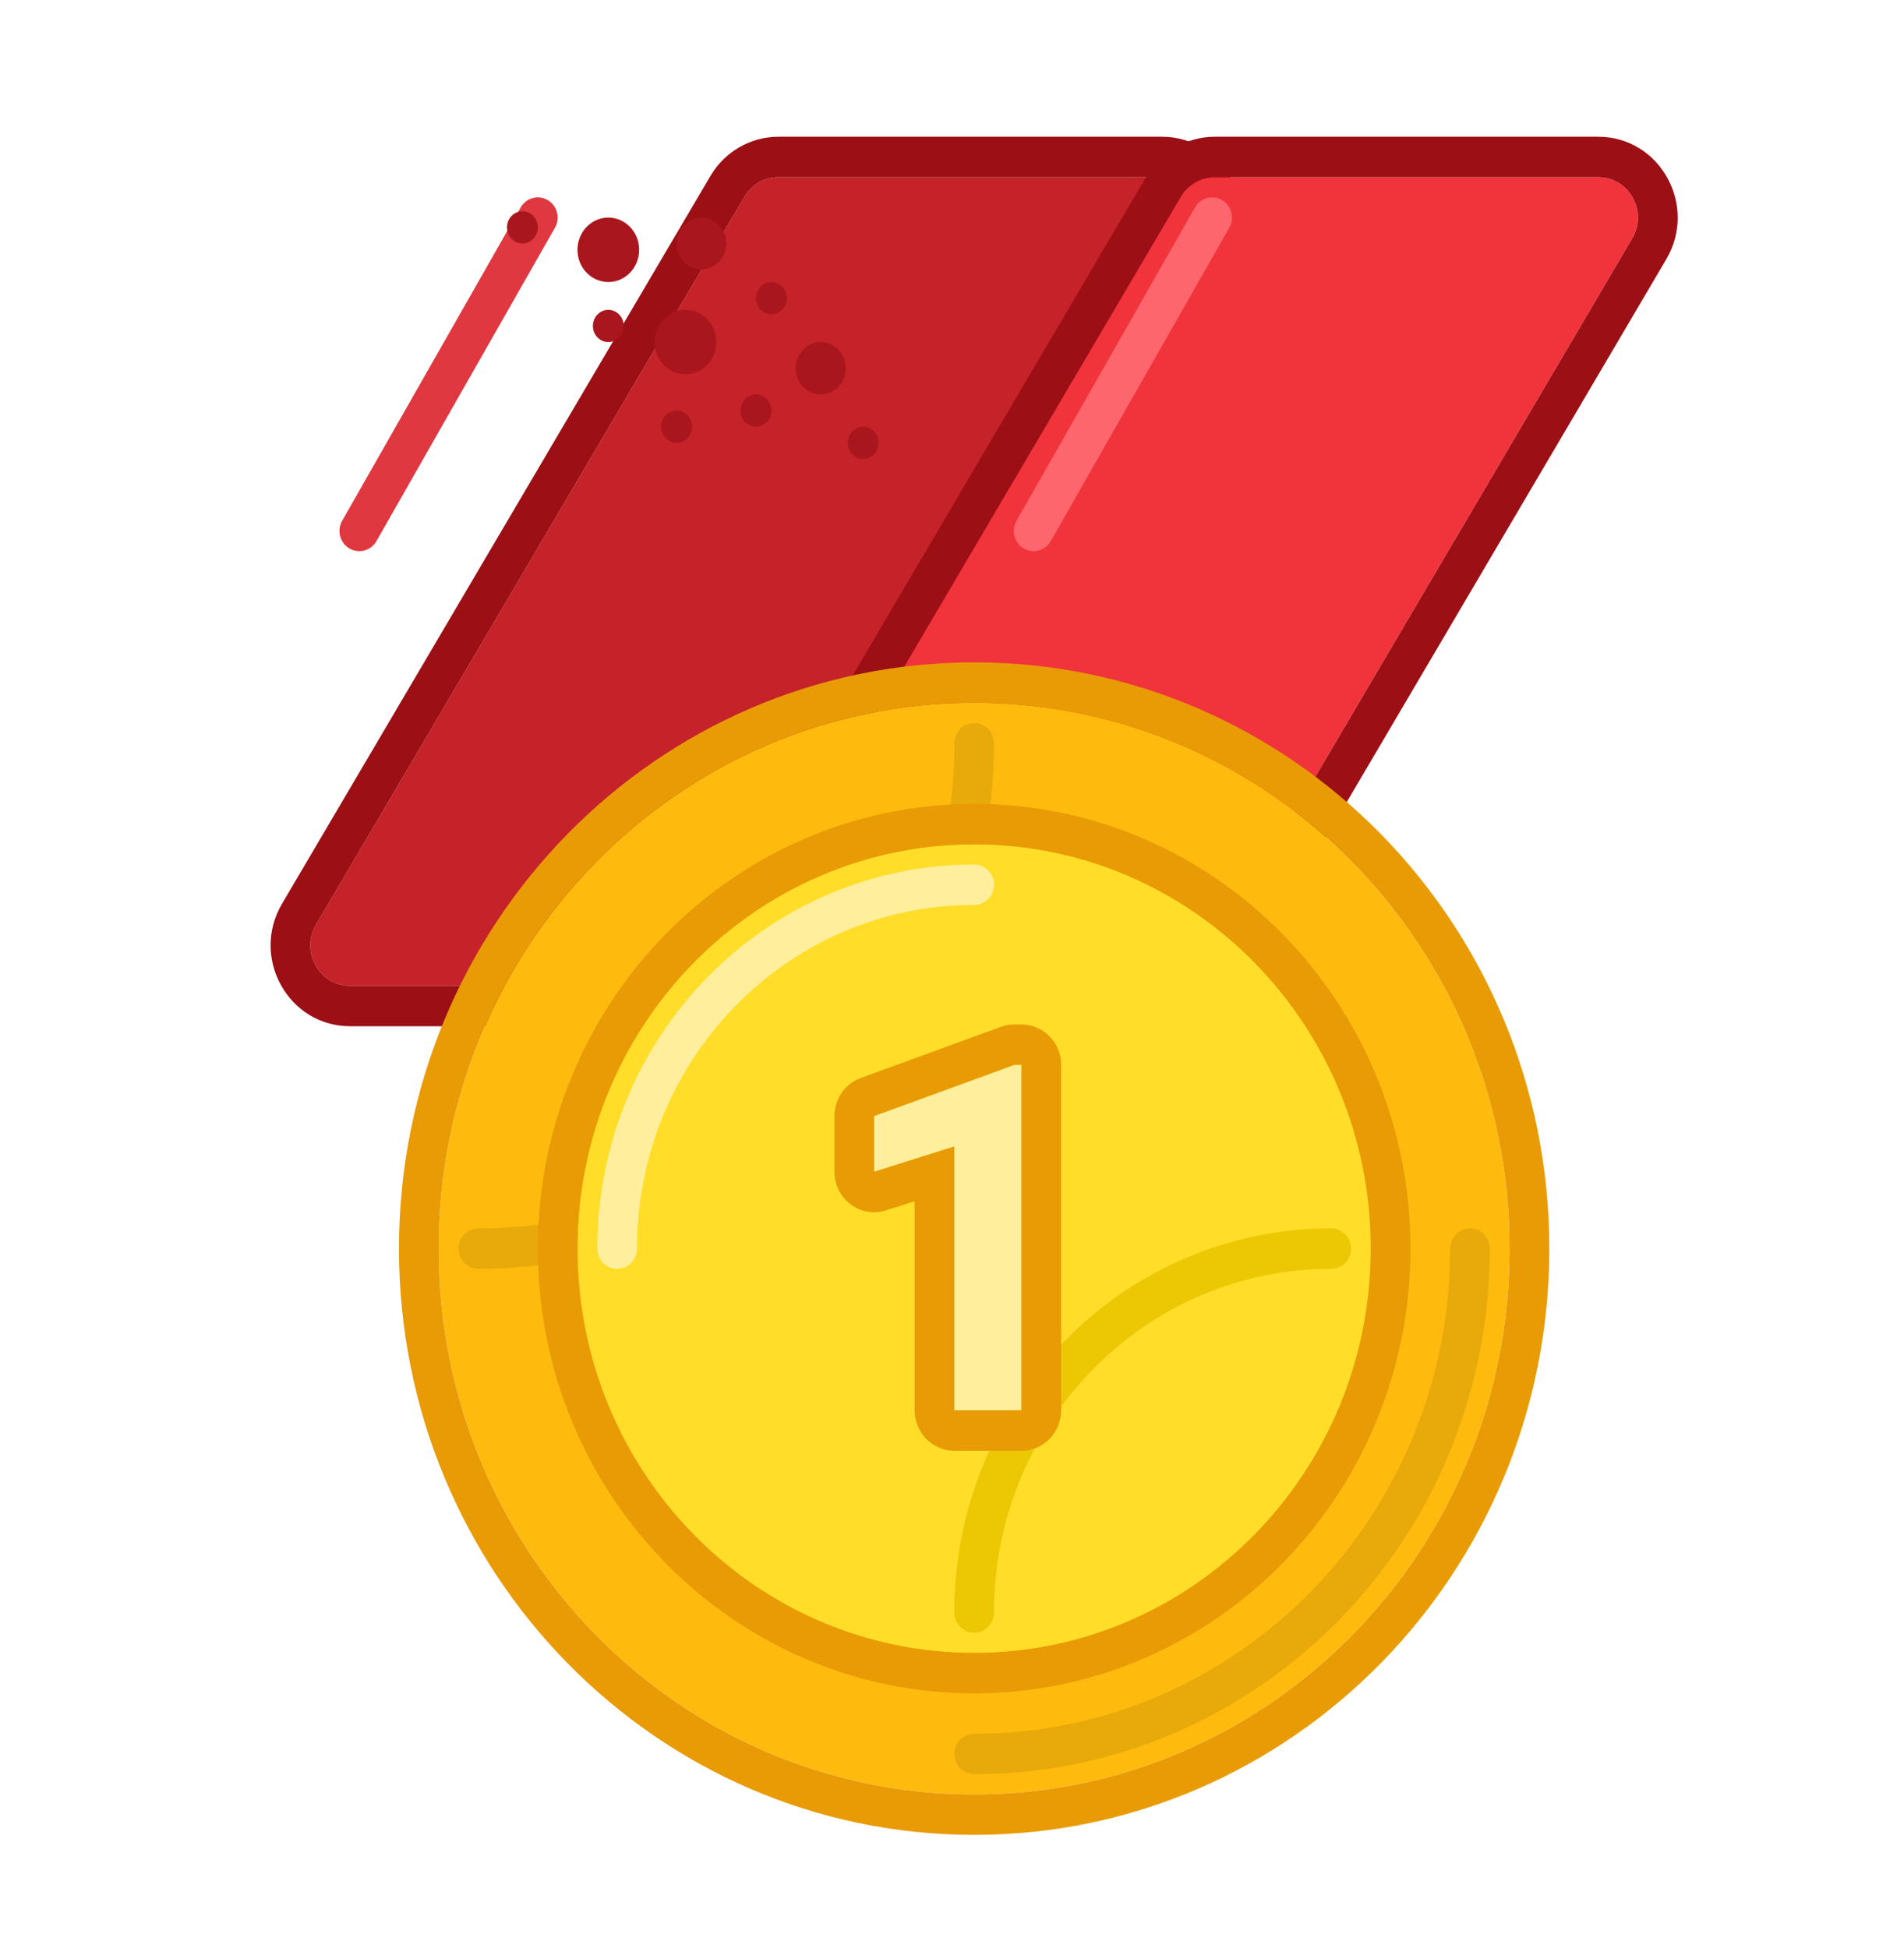 <svg width="172" height="176" viewBox="0 0 172 176" fill="none" xmlns="http://www.w3.org/2000/svg" xmlns:xlink="http://www.w3.org/1999/xlink">
<g filter="url(#filter357_1429)">
<path d="M65.248,15.779C65.896,14.679 67.062,14.006 68.321,14.006L102.963,14.006C105.749,14.006 107.469,17.103 106.036,19.538L67.336,85.287C66.688,86.387 65.522,87.061 64.263,87.061L29.621,87.061C26.836,87.061 25.115,83.963 26.548,81.529L65.248,15.779Z" transform="rotate(360 66.292 50.533)" fill="#C52229"/>
<path d="M68.321,10.354L102.964,10.354C108.534,10.354 111.975,16.548 109.109,21.418L70.409,87.167C69.114,89.368 66.781,90.714 64.264,90.714L29.621,90.714C24.051,90.714 20.61,84.519 23.476,79.65L62.176,13.9C63.471,11.7 65.804,10.354 68.321,10.354ZM68.321,14.006C67.063,14.006 65.896,14.679 65.249,15.78L26.549,81.529C25.116,83.964 26.836,87.061 29.621,87.061L64.264,87.061C65.522,87.061 66.689,86.388 67.336,85.288L106.036,19.538C107.469,17.104 105.749,14.006 102.964,14.006L68.321,14.006Z" clip-rule="evenodd" fill-rule="evenodd" transform="rotate(360 66.292 50.534)" fill="#9B0F15"/>
<path d="M104.665,15.779C105.312,14.679 106.479,14.006 107.737,14.006L142.38,14.006C145.165,14.006 146.885,17.103 145.452,19.538L106.752,85.287C106.105,86.387 104.938,87.061 103.68,87.061L69.037,87.061C66.252,87.061 64.532,83.963 65.965,81.529L104.665,15.779Z" fill="#F1333B"/>
<path d="M107.738,10.354L142.38,10.354C147.951,10.354 151.392,16.548 148.526,21.418L109.826,87.167C108.53,89.368 106.198,90.714 103.68,90.714L69.038,90.714C63.467,90.714 60.026,84.519 62.892,79.65L101.593,13.9C102.888,11.7 105.221,10.354 107.738,10.354ZM107.738,14.006C106.479,14.006 105.313,14.679 104.665,15.78L65.965,81.529C64.532,83.964 66.253,87.061 69.038,87.061L103.68,87.061C104.939,87.061 106.105,86.388 106.753,85.288L145.453,19.538C146.886,17.104 145.166,14.006 142.38,14.006L107.738,14.006Z" clip-rule="evenodd" fill-rule="evenodd" fill="#9B0F15"/>
<path d="M108.4,16.079C109.255,16.586 109.546,17.703 109.049,18.576L92.924,46.885C92.428,47.757 91.331,48.053 90.475,47.547C89.62,47.04 89.329,45.923 89.826,45.05L105.951,16.742C106.447,15.869 107.544,15.573 108.4,16.079Z" clip-rule="evenodd" fill-rule="evenodd" fill="#FE666D"/>
<path d="M47.483,16.079C48.339,16.586 48.63,17.703 48.133,18.576L32.008,46.885C31.511,47.757 30.415,48.053 29.559,47.547C28.703,47.04 28.412,45.923 28.909,45.05L45.034,16.742C45.531,15.869 46.628,15.573 47.483,16.079Z" clip-rule="evenodd" fill-rule="evenodd" transform="rotate(360 38.521 31.813)" fill="#DF3840"/>
<path d="M63.604,19.998C63.604,21.291 62.601,22.338 61.365,22.338C60.128,22.338 59.125,21.291 59.125,19.998C59.125,18.706 60.128,17.658 61.365,17.658C62.601,17.658 63.604,18.706 63.604,19.998Z" fill="#AA161D"/>
<path d="M55.739,20.569C55.739,22.177 54.491,23.48 52.953,23.48C51.414,23.48 50.167,22.177 50.167,20.569C50.167,18.961 51.414,17.658 52.953,17.658C54.491,17.658 55.739,18.961 55.739,20.569Z" fill="#AA161D"/>
<path d="M62.709,28.903C62.709,30.511 61.461,31.814 59.923,31.814C58.384,31.814 57.137,30.511 57.137,28.903C57.137,27.295 58.384,25.992 59.923,25.992C61.461,25.992 62.709,27.295 62.709,28.903Z" fill="#AA161D"/>
<path d="M69.078,24.936C69.078,25.74 68.454,26.391 67.685,26.391C66.916,26.391 66.292,25.74 66.292,24.936C66.292,24.132 66.916,23.48 67.685,23.48C68.454,23.48 69.078,24.132 69.078,24.936Z" fill="#AA161D"/>
<path d="M54.346,27.448C54.346,28.251 53.722,28.903 52.953,28.903C52.183,28.903 51.56,28.251 51.56,27.448C51.56,26.644 52.183,25.992 52.953,25.992C53.722,25.992 54.346,26.644 54.346,27.448Z" fill="#AA161D"/>
<path d="M46.584,18.543C46.584,19.347 45.96,19.999 45.191,19.999C44.421,19.999 43.798,19.347 43.798,18.543C43.798,17.739 44.421,17.088 45.191,17.088C45.96,17.088 46.584,17.739 46.584,18.543Z" fill="#AA161D"/>
<path d="M67.685,35.094C67.685,35.898 67.061,36.549 66.292,36.549C65.523,36.549 64.899,35.898 64.899,35.094C64.899,34.29 65.523,33.639 66.292,33.639C67.061,33.639 67.685,34.29 67.685,35.094Z" fill="#AA161D"/>
<path d="M60.518,36.551C60.518,37.355 59.895,38.006 59.126,38.006C58.356,38.006 57.733,37.355 57.733,36.551C57.733,35.747 58.356,35.096 59.126,35.096C59.895,35.096 60.518,35.747 60.518,36.551Z" fill="#AA161D"/>
<path d="M74.409,31.271C74.409,32.579 73.394,33.64 72.142,33.64C70.89,33.64 69.875,32.579 69.875,31.271C69.875,29.963 70.89,28.902 72.142,28.902C73.394,28.902 74.409,29.963 74.409,31.271Z" fill="#AA161D"/>
<path d="M77.364,38.006C77.364,38.81 76.74,39.462 75.971,39.462C75.202,39.462 74.578,38.81 74.578,38.006C74.578,37.202 75.202,36.551 75.971,36.551C76.74,36.551 77.364,37.202 77.364,38.006Z" fill="#AA161D"/>
<path d="M134.375,110.804C134.375,138.039 112.717,160.116 86,160.116C59.283,160.116 37.625,138.039 37.625,110.804C37.625,83.57 59.283,61.492 86,61.492C112.717,61.492 134.375,83.57 134.375,110.804Z" fill="#FFBB0D"/>
<path d="M137.959,110.805C137.959,140.056 114.696,163.769 86,163.769C57.305,163.769 34.042,140.056 34.042,110.805C34.042,81.553 57.305,57.84 86,57.84C114.696,57.84 137.959,81.553 137.959,110.805ZM86,160.117C112.717,160.117 134.375,138.039 134.375,110.805C134.375,83.57 112.717,61.493 86,61.493C59.284,61.493 37.625,83.57 37.625,110.805C37.625,138.039 59.284,160.117 86,160.117Z" clip-rule="evenodd" fill-rule="evenodd" fill="#E89B05"/>
<path d="M86,63.319C86.99,63.319 87.792,64.136 87.792,65.145C87.792,91.371 66.936,112.631 41.209,112.631C40.219,112.631 39.417,111.813 39.417,110.804C39.417,109.796 40.219,108.978 41.209,108.978C64.957,108.978 84.209,89.353 84.209,65.145C84.209,64.136 85.011,63.319 86,63.319Z" clip-rule="evenodd" fill-rule="evenodd" transform="rotate(-360 63.604 87.975)" fill="#E8AA0A"/>
<path d="M130.792,108.979C131.781,108.979 132.583,109.796 132.583,110.805C132.583,137.031 111.727,158.291 86,158.291C85.01,158.291 84.208,157.473 84.208,156.464C84.208,155.456 85.01,154.638 86,154.638C109.748,154.638 129,135.013 129,110.805C129,109.796 129.802,108.979 130.792,108.979Z" clip-rule="evenodd" fill-rule="evenodd" fill="#E8AA0A"/>
<path d="M121.834,110.805C121.834,130.978 105.791,147.332 86,147.332C66.21,147.332 50.167,130.978 50.167,110.805C50.167,90.631 66.21,74.277 86,74.277C105.791,74.277 121.834,90.631 121.834,110.805Z" fill="#FFDD28"/>
<path d="M125.417,110.805C125.417,132.996 107.769,150.985 86,150.985C64.231,150.985 46.583,132.996 46.583,110.805C46.583,88.614 64.231,70.625 86,70.625C107.769,70.625 125.417,88.614 125.417,110.805ZM86,147.333C105.79,147.333 121.833,130.979 121.833,110.805C121.833,90.632 105.79,74.278 86,74.278C66.21,74.278 50.167,90.632 50.167,110.805C50.167,130.979 66.21,147.333 86,147.333Z" clip-rule="evenodd" fill-rule="evenodd" fill="#E89B05"/>
<path d="M118.25,112.631C101.429,112.631 87.792,126.532 87.792,143.679C87.792,144.688 86.99,145.506 86,145.506C85.011,145.506 84.209,144.688 84.209,143.679C84.209,124.515 99.45,108.978 118.25,108.978C119.24,108.978 120.042,109.796 120.042,110.805C120.042,111.813 119.24,112.631 118.25,112.631Z" clip-rule="evenodd" fill-rule="evenodd" transform="rotate(-360 102.125 127.242)" fill="#ECC704"/>
<path d="M86,79.756C69.178,79.756 55.542,93.657 55.542,110.805C55.542,111.813 54.739,112.631 53.75,112.631C52.76,112.631 51.958,111.813 51.958,110.805C51.958,91.64 67.199,76.104 86,76.104C86.989,76.104 87.792,76.921 87.792,77.93C87.792,78.939 86.989,79.756 86,79.756Z" clip-rule="evenodd" fill-rule="evenodd" fill="#FFEF9C"/>
<path d="M90.276,125.412L84.208,125.412L84.208,101.57L76.964,103.86L76.964,98.83L89.625,94.207L90.276,94.207L90.276,125.412Z" fill="#FFEF9C"/>
<path d="M93.86,125.413C93.86,127.43 92.255,129.065 90.276,129.065L84.208,129.065C82.229,129.065 80.625,127.43 80.625,125.413L80.625,106.527L78.026,107.349C76.939,107.693 75.756,107.489 74.839,106.801C73.922,106.112 73.381,105.021 73.381,103.86L73.381,98.83C73.381,97.288 74.332,95.912 75.756,95.392L88.417,90.769C88.805,90.627 89.213,90.555 89.625,90.555L90.276,90.555C92.255,90.555 93.86,92.19 93.86,94.207L93.86,125.413ZM84.208,101.57L84.208,125.413L90.276,125.413L90.276,94.207L89.625,94.207L76.965,98.83L76.965,103.86L84.208,101.57Z" clip-rule="evenodd" fill-rule="evenodd" fill="#E89B05"/>
</g>
<defs>
<filter id="filter357_1429" x="0" y="-0.605" width="88" height="89.666" filterUnits="userSpaceOnUse" color-interpolation-filters="sRGB">
<feFlood flood-opacity="0" result="BackgroundImageFix"/>
<feColorMatrix in="SourceAlpha" type="matrix" values="0 0 0 0 0 0 0 0 0 0 0 0 0 0 0 0 0 0 127 0" result="hardAlpha"/>
<feMorphology radius="0" operator="dilate" in="SourceAlpha" result="0dropshadow"/>
<feOffset dx="2" dy="2"/>
<feGaussianBlur stdDeviation="0"/>
<feComposite in2="hardAlpha" operator="out"/>
<feColorMatrix type="matrix" values="0 0 0 0 0.639 0 0 0 0 0.545 0 0 0 0 0.478 0 0 0 0.2 0"/>
<feBlend mode="normal" in2="BackgroundImageFix" result="0dropshadow"/>
<feBlend mode="normal" in="SourceGraphic" in2="0dropshadow" result="shape"/>
</filter>
</defs>
</svg>
